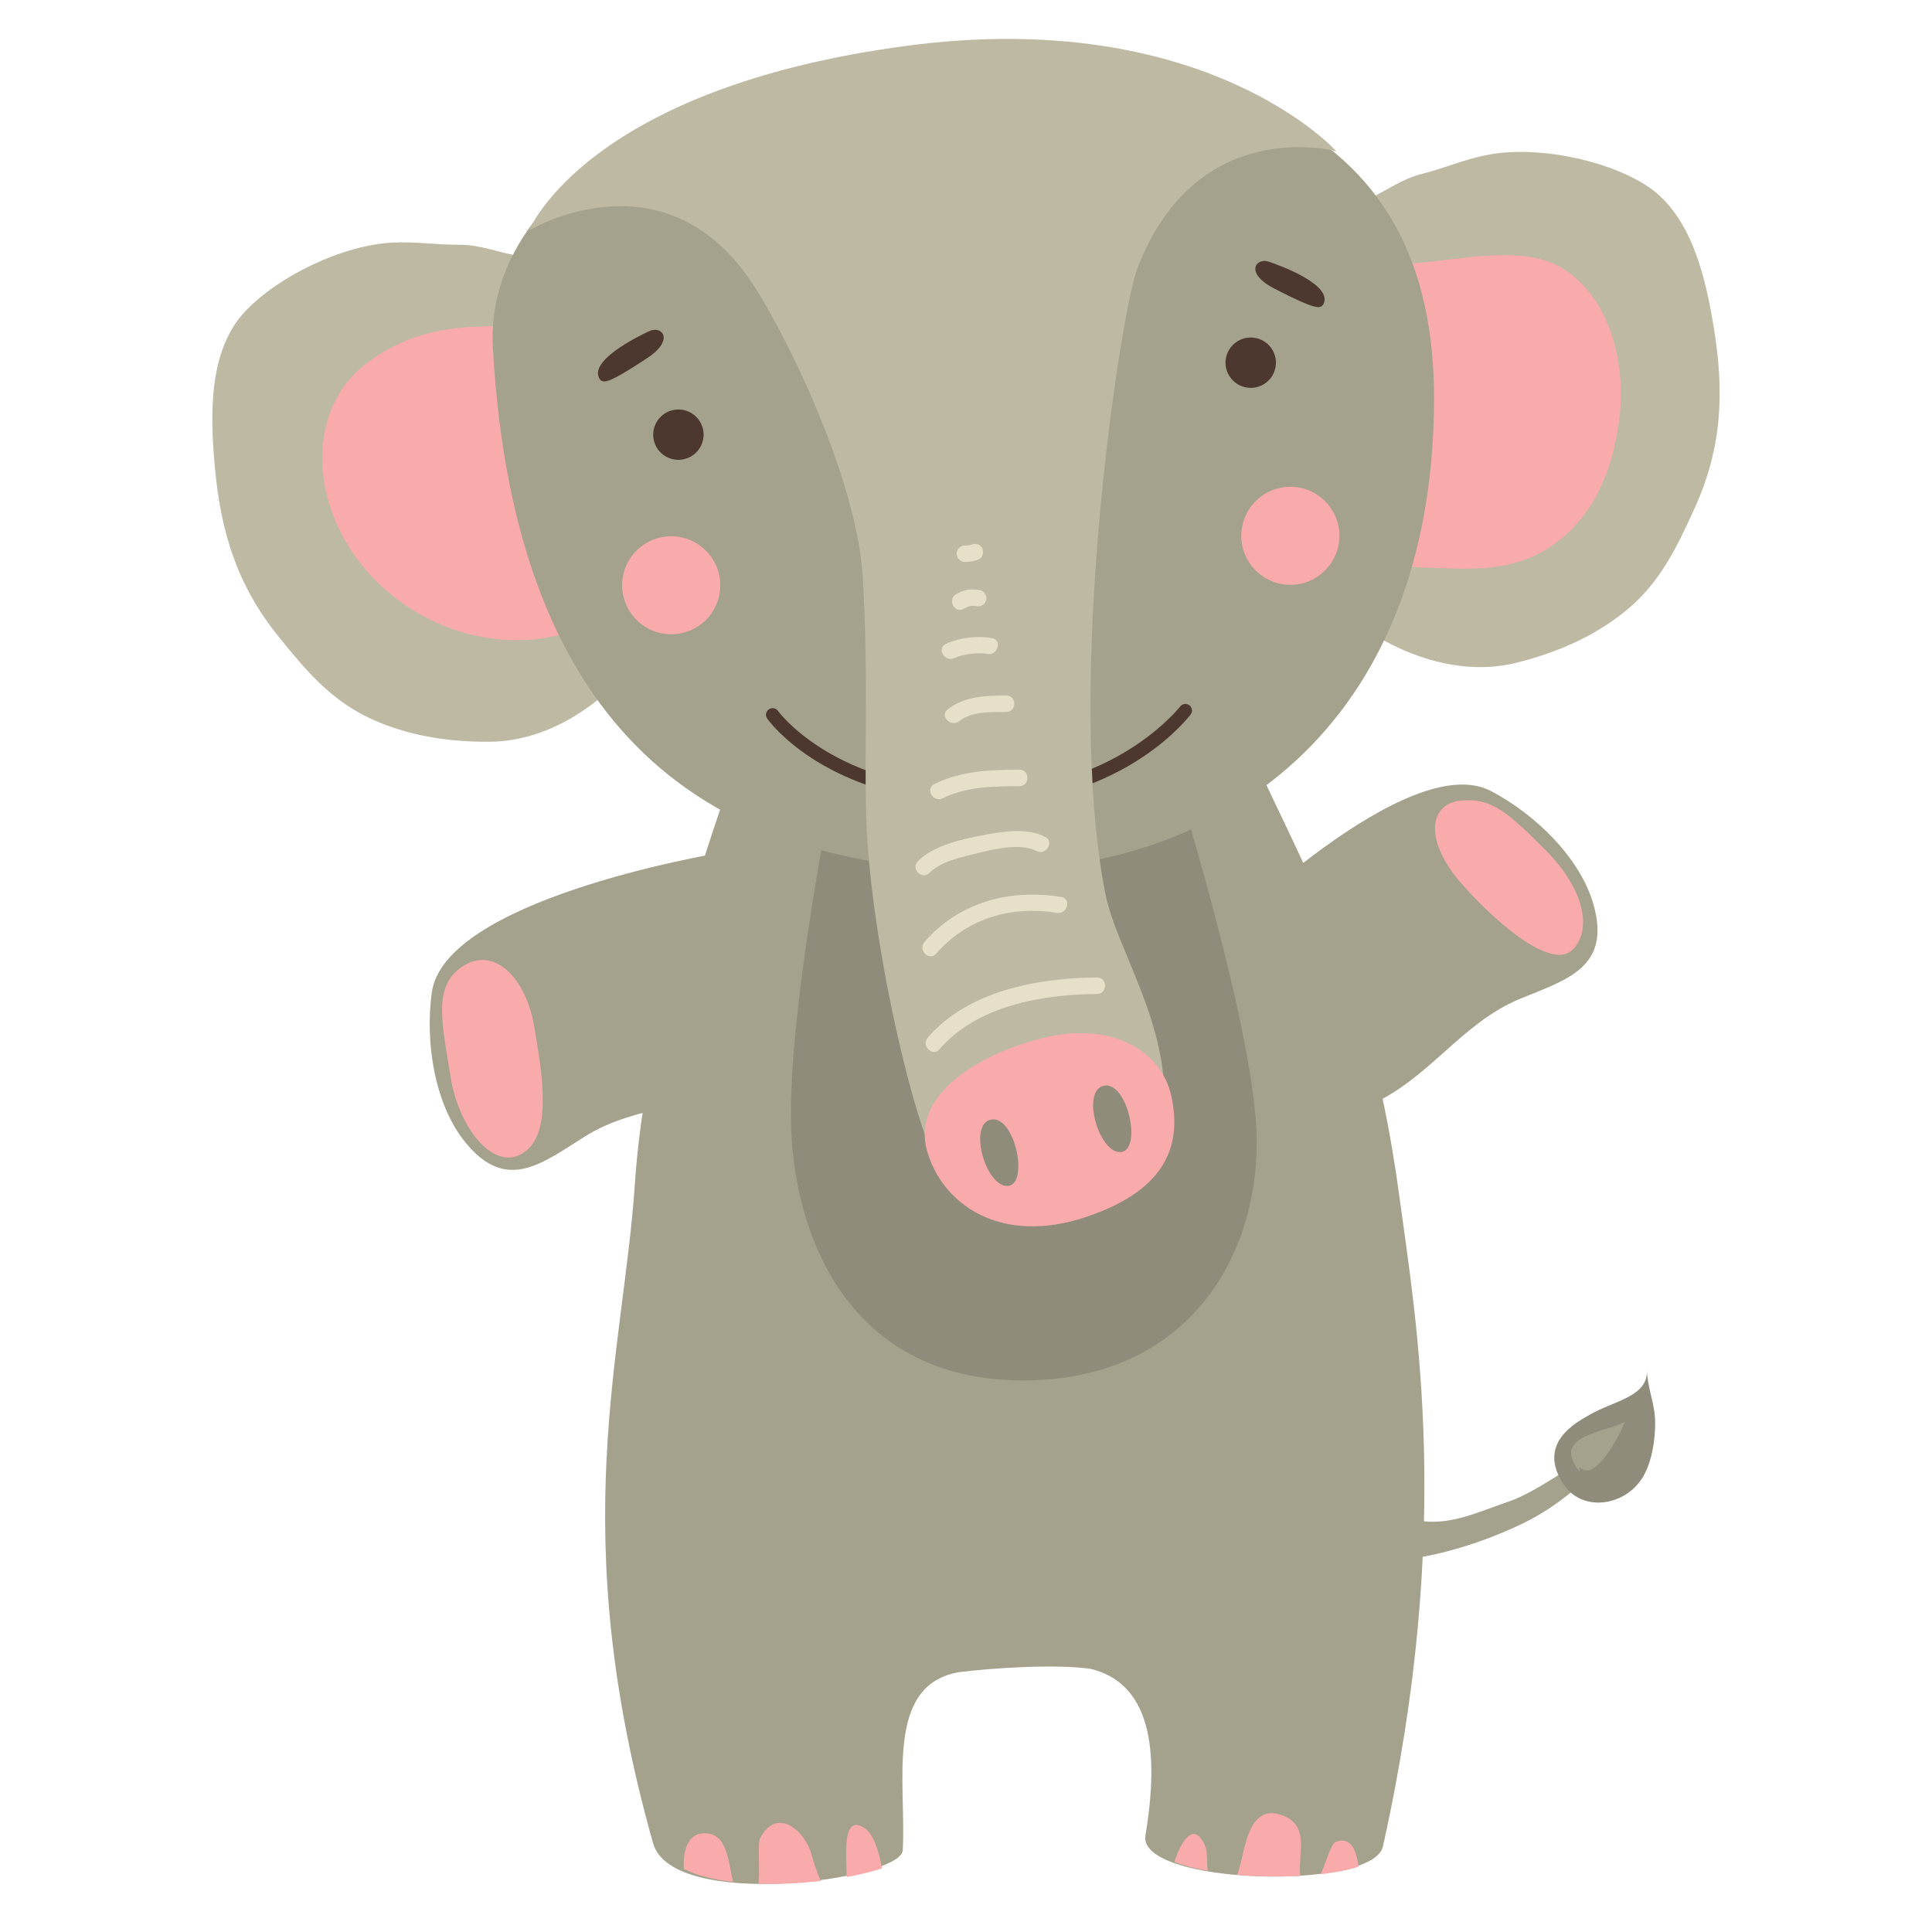 <?xml version="1.0" encoding="utf-8"?>
<!-- Generator: Adobe Illustrator 27.1.1, SVG Export Plug-In . SVG Version: 6.00 Build 0)  -->
<svg version="1.1" id="Layer_1" xmlns="http://www.w3.org/2000/svg" xmlns:xlink="http://www.w3.org/1999/xlink" x="0px" y="0px"
	 viewBox="0 0 600 600" style="enable-background:new 0 0 600 600;" xml:space="preserve">
<style type="text/css">
	.st0{fill:#BDB9A3;}
	.st1{fill:#F8ABAA;}
	.st2{fill:#A4A18C;}
	.st3{fill:#8F8C7B;}
	.st4{fill:#4D3830;}
	.st5{fill:#E5E0C7;}
</style>
<g>
	<path class="st0" d="M424.49,61.95c5.9-2.43,10.25-6.2,17.18-7.96c6.66-1.69,12.77-4.33,19.52-5.75
		c15.02-3.15,36.59,0.98,49.66,9.08c14.39,8.92,18.82,28.78,21.4,44.49c3.3,20.13,2.52,37.37-5.99,56.07
		c-5.41,11.89-10.56,22.74-20.68,31.24c-10.03,8.43-22.15,13.62-34.85,16.75c-18.58,4.58-38.73-3.42-53.19-15.19L424.49,61.95z"/>
	<path class="st1" d="M484.79,83.07c-13.13-7.83-35.9-1.26-48.2-1.26l-12.31,93.21c-1.81-0.4-2.82-1.29-4.76-1.07
		c4.85,2.37,10.42,2.05,16.04,2.1c17.89,0.15,33.8,3.59,48.97-8.45c11.83-9.39,16.93-24.32,18.49-38.67
		C504.79,112.61,500.06,92.17,484.79,83.07z"/>
	<path class="st0" d="M161.07,79.42c-6.32-0.87-11.48-3.44-18.63-3.41c-6.88,0.03-13.45-1-20.34-0.68
		c-15.33,0.7-35.18,10.09-45.81,21.21c-11.7,12.23-11.01,32.57-9.57,48.43c1.84,20.31,6.92,36.81,19.84,52.79
		c8.21,10.16,15.92,19.38,27.85,25.08c11.82,5.65,24.85,7.65,37.94,7.51c19.14-0.21,36.64-12.99,47.69-28L161.07,79.42z"/>
	<path class="st1" d="M160.72,101.27c-17.66-0.13-31.02,0.21-46.15,11.02c-14.32,10.23-17.11,28.45-12.28,44.27
		c10.05,32.88,49.81,52,81.22,37.16c2.92-1.38,8.19-4.55,9-5.38L160.72,101.27z"/>
	<path class="st2" d="M434.6,371.68c-10.74-80.01-35.86-110.16-55.38-159.79l-140.62-0.46c0,0-36.8,86.98-41.41,155.98
		c-3.55,53.17-21.87,107.57,5.64,205.03c5.96,21.13,77.02,11.4,77.53,2.18c1.16-20.77-5.73-51.31,17.43-55.31
		c8.78-1.12,29.34-2.71,41.02-1.02c16.41,4.1,22.05,20.96,16.92,51.72c-2.56,15.36,70.66,17.29,73.74,3.46
		C451.49,474.63,439.73,409.89,434.6,371.68z"/>
	<path class="st2" d="M249.52,281.33c-1.85,0.17-1.83,1.34-2.68,2.27L227,264.28c-9.36,1.42-89.03,15.63-92.91,43.99
		c-2.07,15.1,0.73,34.49,10.35,46.4c12.84,15.91,23.98,6.54,37.27-1.77c16.15-10.11,35.8-8.58,52.57-18.08
		C257.38,321.74,253.36,304.69,249.52,281.33z"/>
	<path class="st2" d="M374.18,324.01c1.21-1.41,2.16-0.71,3.4-0.86l-4.28-27.34c6.58-6.8,64.33-63.42,89.72-50.15
		c13.52,7.07,27.72,20.58,31.87,35.3c5.54,19.67-8.55,23.31-23.04,29.32c-17.6,7.29-27.74,24.18-45.21,32.33
		C402.61,353.82,391.02,340.68,374.18,324.01z"/>
	<path class="st1" d="M143.35,300.32c9.7-6.71,19.83,2.73,22.56,18.44c2.73,15.71,5.05,31.81-2.05,38.24
		c-9.17,8.3-21.19-5.46-23.93-22.53C137.2,317.4,134.47,306.47,143.35,300.32z"/>
	<path class="st1" d="M453.65,248.63c-9.91,1-11.62,12.5,0.59,26.19c12.21,13.69,27.89,26.01,34.01,20.24
		c6.12-5.77,4.31-18.45-8.3-31.08C468.48,252.52,463.34,247.65,453.65,248.63z"/>
	<g>
		<path class="st1" d="M218.22,569.36c-4.84,0.32-6.23,6.07-5.83,11.07c4.06,2.05,9.39,3.34,15.3,4.03
			C226.06,578.17,226.07,568.84,218.22,569.36z"/>
		<path class="st1" d="M273.92,580.24c-0.95-5.4-2.69-10.65-5.32-12.44c-7.4-5.03-5.63,9.31-5.67,15.14
			C267.08,582.18,270.84,581.26,273.92,580.24z"/>
		<path class="st1" d="M252.06,576.03c-1.89-7.27-10.77-15.3-16.02-5.11c-0.82,1.59,0,8.9-0.46,14.11c6.38,0.2,13.06-0.15,19.3-0.89
			C253.57,581.12,252.51,577.77,252.06,576.03z"/>
	</g>
	<g>
		<path class="st1" d="M397.8,563.61c-10.23-3.36-11.12,10.91-13.05,17.03c-0.17,0.55-0.36,1.08-0.56,1.58
			c6.42,0.59,13.24,0.72,19.63,0.37C402.96,576,407.18,566.69,397.8,563.61z"/>
		<path class="st1" d="M374.11,572.93c-3.46-7.53-7.38-0.92-9.41,5.31c2.91,1.13,6.46,2.05,10.4,2.76
			C374.55,578.43,375.34,575.61,374.11,572.93z"/>
		<path class="st1" d="M410.22,582.05c4.4-0.5,8.4-1.27,11.67-2.31c-0.62-5.38-2.59-9.56-7.16-7.69
			C413.45,572.57,411.91,577.83,410.22,582.05z"/>
	</g>
	<path class="st3" d="M259.75,239.04c0,0-16.41,79.38-13.84,115.23c2.56,35.85,21.88,75.11,73.15,74.43
		c52.64-0.7,74.01-42.68,70.93-81.09c-3.08-38.41-28.2-116.77-28.2-116.77L259.75,239.04z"/>
	<path class="st2" d="M278.87,18.96c-55.78,2.25-128.87,35.53-125.8,89.25c6.99,122.45,69.72,159.29,146.21,162.12
		c81.19,3.01,145.69-45.71,146.08-146.03C445.68,38.09,380.35,14.86,278.87,18.96z"/>
	<path class="st4" d="M396.16,113.83c-0.66,4.27-4.66,7.19-8.93,6.53c-4.27-0.66-7.2-4.66-6.54-8.92c0.66-4.27,4.66-7.19,8.93-6.53
		C393.89,105.56,396.82,109.56,396.16,113.83z"/>
	<path class="st4" d="M394.05,81.27c3.78,1.29,20.12,7.28,16.9,13.3c-0.99,1.41-2.56,1.56-15.11-4.9
		C386.27,84.74,390.13,79.93,394.05,81.27z"/>
	<path class="st4" d="M218.4,133.7c0.71,4.26-2.17,8.29-6.43,9c-4.26,0.71-8.3-2.16-9.01-6.42c-0.71-4.26,2.17-8.29,6.43-9
		C213.65,126.56,217.69,129.44,218.4,133.7z"/>
	<path class="st4" d="M201.7,102.8c-3.62,1.68-19.24,9.37-15.4,15.01c1.14,1.3,2.71,1.29,14.51-6.47
		C209.8,105.44,205.46,101.06,201.7,102.8z"/>
	<path class="st1" d="M223.69,181.76c0,8.41-6.82,15.22-15.24,15.22c-8.42,0-15.24-6.81-15.24-15.22c0-8.41,6.82-15.22,15.24-15.22
		C216.87,166.55,223.69,173.36,223.69,181.76z"/>
	<path class="st1" d="M415.97,166.4c0,8.41-6.82,15.22-15.24,15.22c-8.41,0-15.24-6.81-15.24-15.22c0-8.41,6.82-15.22,15.24-15.22
		C409.14,151.18,415.97,158,415.97,166.4z"/>
	<g>
		<path class="st4" d="M313.42,249.24c-5.16,0.44-10.69,0.5-16.59,0.08c-41.77-2.96-57.91-25.22-58.58-26.17
			c-0.65-0.93-0.43-2.2,0.5-2.85c0.93-0.65,2.2-0.43,2.86,0.49c0.24,0.34,15.93,21.63,55.52,24.44
			c46.55,3.31,69.15-25.52,69.37-25.81c0.69-0.9,1.98-1.07,2.87-0.39c0.9,0.69,1.08,1.97,0.39,2.87
			C368.91,223.02,350.95,246.05,313.42,249.24z"/>
	</g>
	<path class="st0" d="M415.05,46.99c0,0-40.51-45.07-133.32-32.78c-99.71,13.21-117.42,57.36-117.42,57.36s39.59-23.87,67.17,13.32
		c10.26,13.83,34.35,61.97,36.41,93.72c2.08,32.2,0.03,62.66,1.54,83.48c2.84,39.04,15.13,87.73,21.02,97.82
		c7.18,12.29,30.12,21.04,44.1,16.39c18.46-6.15,25-14.58,26.66-28.68c3.3-27.9-14.44-52.22-17.95-70.16
		c-12.82-65.55,4.73-180.31,9.91-193.93C371.64,35.04,415.05,46.99,415.05,46.99z"/>
	<path class="st1" d="M337.63,377.83c25.49-8.65,29.23-23.05,26.15-37.39c-3.08-14.34-18.97-23.56-40.51-17.92
		c-21.54,5.63-40,18.44-35.38,34.83C292.5,373.73,310.45,387.05,337.63,377.83z"/>
	<path class="st3" d="M307.37,347.79L307.37,347.79c-6.54,2.07-1.19,20.66,5.47,20.52C319.86,368.15,315.09,345.49,307.37,347.79z"
		/>
	<path class="st3" d="M342.45,337.28L342.45,337.28c-6.54,2.07-1.2,20.66,5.47,20.52C354.94,357.64,350.17,334.99,342.45,337.28z"/>
	<g>
		<g>
			<path class="st5" d="M291.75,325.87c11.63-13.54,31.95-17.07,48.95-17.18c3.31-0.02,3.31-5.14,0-5.12
				c-18.3,0.11-40.08,4.12-52.58,18.68C285.99,324.74,289.6,328.38,291.75,325.87L291.75,325.87z"/>
		</g>
		<g>
			<path class="st5" d="M290.73,296.16c9.53-10.96,23.34-14.97,37.5-12.66c3.23,0.53,4.62-4.41,1.36-4.94
				c-15.92-2.6-31.7,1.57-42.49,13.97C284.94,295.02,288.55,298.66,290.73,296.16L290.73,296.16z"/>
		</g>
		<g>
			<path class="st5" d="M288.68,271.07c3.64-3.65,10.09-4.94,14.91-6.11c5.23-1.27,13.26-3.24,18.39-0.66
				c2.95,1.48,5.54-2.94,2.59-4.42c-5.99-3.01-13.65-1.59-19.93-0.38c-6.39,1.23-14.8,3.16-19.58,7.95
				C282.71,269.79,286.34,273.41,288.68,271.07L288.68,271.07z"/>
		</g>
		<g>
			<path class="st5" d="M292.77,247.91c7.43-3.66,15.72-3.74,23.83-3.75c3.31,0,3.31-5.12,0-5.12c-9.1,0.01-18.11,0.36-26.42,4.45
				C287.22,244.95,289.82,249.36,292.77,247.91L292.77,247.91z"/>
		</g>
		<g>
			<path class="st5" d="M297.91,223.95c3.86-3.08,9.92-2.83,14.6-2.84c3.31,0,3.31-5.12,0-5.12c-6.3,0-13.09,0.25-18.22,4.34
				C291.7,222.39,295.35,225.99,297.91,223.95L297.91,223.95z"/>
		</g>
		<g>
			<path class="st5" d="M296.36,204.38c2.89-1.33,7.2-1.81,10.33-1.28c3.23,0.54,4.62-4.39,1.36-4.94
				c-4.62-0.78-10.02-0.16-14.28,1.79C290.77,201.33,293.38,205.75,296.36,204.38L296.36,204.38z"/>
		</g>
		<g>
			<path class="st5" d="M299.44,189.01c1.13-0.71,2.34-1.06,3.66-0.77c1.36,0.3,2.77-0.39,3.15-1.79c0.36-1.29-0.42-2.85-1.79-3.15
				c-2.65-0.58-5.31-0.17-7.62,1.28C294.06,186.35,296.63,190.78,299.44,189.01L299.44,189.01z"/>
		</g>
		<g>
			<path class="st5" d="M299.68,174.51c1.55,0,2.95-0.2,4.37-0.86c1.27-0.59,1.58-2.39,0.92-3.5c-0.75-1.29-2.24-1.51-3.51-0.92
				c0.47-0.22-0.2,0.05-0.27,0.07c-0.1,0.03-0.82,0.12-0.2,0.05c-0.44,0.05-0.88,0.04-1.32,0.04c-1.4,0-2.56,1.16-2.56,2.56
				C297.12,173.34,298.29,174.51,299.68,174.51L299.68,174.51z"/>
		</g>
	</g>
	<path class="st2" d="M468.72,466.26c-8.12,2.72-16.18,6.65-24.84,6.32c-2.3-0.09-11.9-1.16-9.86-3.07l-17.95,12.8
		c0.95,2.79,5.13,2.43,7.69,2.56c16.38,0.81,34.95-4.91,49.23-11.78c13.84-6.66,26.28-19.25,30.3-25.91
		c-3.29,4.62-4.71,1.69-9.62,4.74C487.01,456.06,475.74,463.91,468.72,466.26z"/>
	<path class="st3" d="M511.45,425.62c0.34,8.21-10.42,9.41-17.94,13.84c-3.62,2.14-16.75,8.71-7.69,21.85l0,0
		c6.05,8.61,19.9,6.37,25-3.71c2.33-4.62,3.19-10.48,3.2-15.75C514.03,436.09,511.69,431.33,511.45,425.62z"/>
	<path class="st2" d="M490.6,457.04v-1.37c4.82,4.99,12.7-10.45,14.08-14.27C499.48,444.9,481.07,445.48,490.6,457.04z"/>
</g>
</svg>
